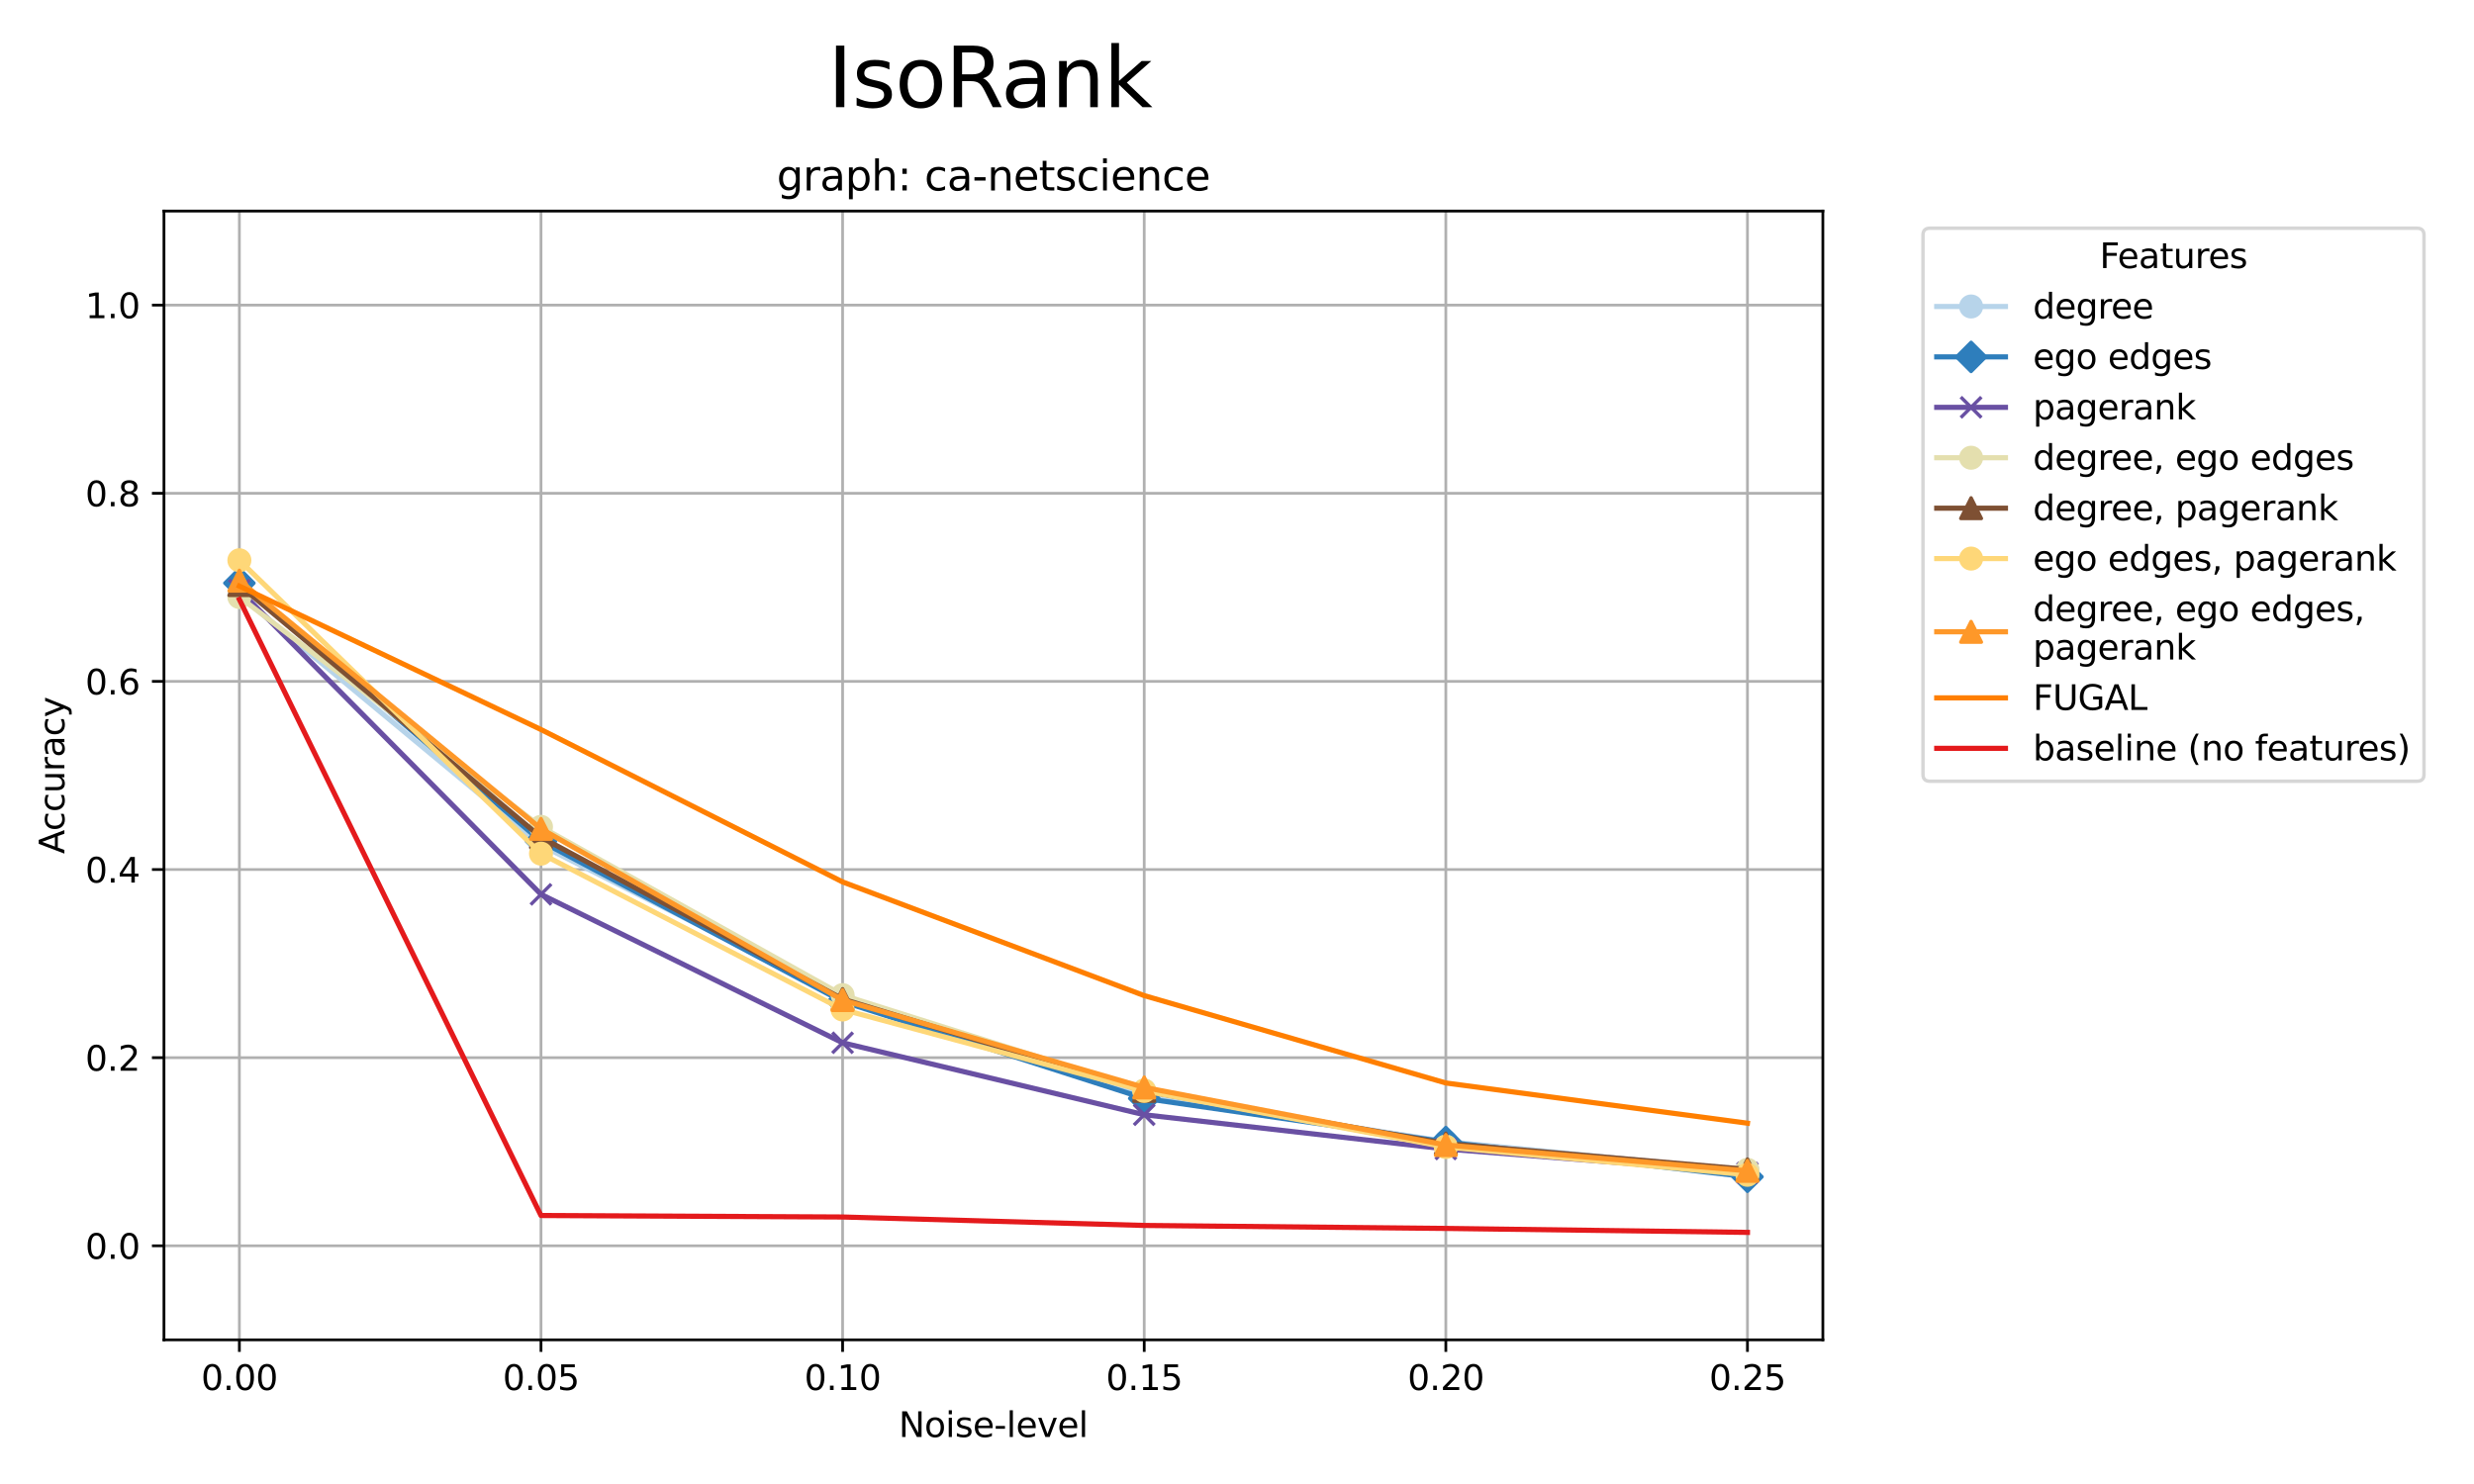 <?xml version="1.0" encoding="utf-8" standalone="no"?>
<!DOCTYPE svg PUBLIC "-//W3C//DTD SVG 1.1//EN"
  "http://www.w3.org/Graphics/SVG/1.1/DTD/svg11.dtd">
<svg xmlns:xlink="http://www.w3.org/1999/xlink" width="720pt" height="432pt" viewBox="0 0 720 432" xmlns="http://www.w3.org/2000/svg" version="1.1">
 <defs>
  <style type="text/css">*{stroke-linejoin: round; stroke-linecap: butt}</style>
 </defs>
 <g id="figure_1">
  <g id="patch_1">
   <path d="M 0 432 
L 720 432 
L 720 0 
L 0 0 
z
" style="fill: #ffffff"/>
  </g>
  <g id="axes_1">
   <g id="patch_2">
    <path d="M 47.72 390.04 
L 530.5 390.04 
L 530.5 61.44 
L 47.72 61.44 
z
" style="fill: #ffffff"/>
   </g>
   <g id="matplotlib.axis_1">
    <g id="xtick_1">
     <g id="line2d_1">
      <path d="M 69.665 390.04 
L 69.665 61.44 
" clip-path="url(#pd8a40d5000)" style="fill: none; stroke: #b0b0b0; stroke-width: 0.8; stroke-linecap: square"/>
     </g>
     <g id="line2d_2">
      <defs>
       <path id="m4fffaaac52" d="M 0 0 
L 0 3.5 
" style="stroke: #000000; stroke-width: 0.8"/>
      </defs>
      <g>
       <use xlink:href="#m4fffaaac52" x="69.665" y="390.04" style="stroke: #000000; stroke-width: 0.8"/>
      </g>
     </g>
     <g id="text_1">
      <!-- 0.00 -->
      <g transform="translate(58.532 404.638) scale(0.1 -0.1)">
       <defs>
        <path id="DejaVuSans-30" d="M 2034 4250 
Q 1547 4250 1301 3770 
Q 1056 3291 1056 2328 
Q 1056 1369 1301 889 
Q 1547 409 2034 409 
Q 2525 409 2770 889 
Q 3016 1369 3016 2328 
Q 3016 3291 2770 3770 
Q 2525 4250 2034 4250 
z
M 2034 4750 
Q 2819 4750 3233 4129 
Q 3647 3509 3647 2328 
Q 3647 1150 3233 529 
Q 2819 -91 2034 -91 
Q 1250 -91 836 529 
Q 422 1150 422 2328 
Q 422 3509 836 4129 
Q 1250 4750 2034 4750 
z
" transform="scale(0.016)"/>
        <path id="DejaVuSans-2e" d="M 684 794 
L 1344 794 
L 1344 0 
L 684 0 
L 684 794 
z
" transform="scale(0.016)"/>
       </defs>
       <use xlink:href="#DejaVuSans-30"/>
       <use xlink:href="#DejaVuSans-2e" transform="translate(63.623 0)"/>
       <use xlink:href="#DejaVuSans-30" transform="translate(95.41 0)"/>
       <use xlink:href="#DejaVuSans-30" transform="translate(159.033 0)"/>
      </g>
     </g>
    </g>
    <g id="xtick_2">
     <g id="line2d_3">
      <path d="M 157.443 390.04 
L 157.443 61.44 
" clip-path="url(#pd8a40d5000)" style="fill: none; stroke: #b0b0b0; stroke-width: 0.8; stroke-linecap: square"/>
     </g>
     <g id="line2d_4">
      <g>
       <use xlink:href="#m4fffaaac52" x="157.443" y="390.04" style="stroke: #000000; stroke-width: 0.8"/>
      </g>
     </g>
     <g id="text_2">
      <!-- 0.05 -->
      <g transform="translate(146.31 404.638) scale(0.1 -0.1)">
       <defs>
        <path id="DejaVuSans-35" d="M 691 4666 
L 3169 4666 
L 3169 4134 
L 1269 4134 
L 1269 2991 
Q 1406 3038 1543 3061 
Q 1681 3084 1819 3084 
Q 2600 3084 3056 2656 
Q 3513 2228 3513 1497 
Q 3513 744 3044 326 
Q 2575 -91 1722 -91 
Q 1428 -91 1123 -41 
Q 819 9 494 109 
L 494 744 
Q 775 591 1075 516 
Q 1375 441 1709 441 
Q 2250 441 2565 725 
Q 2881 1009 2881 1497 
Q 2881 1984 2565 2268 
Q 2250 2553 1709 2553 
Q 1456 2553 1204 2497 
Q 953 2441 691 2322 
L 691 4666 
z
" transform="scale(0.016)"/>
       </defs>
       <use xlink:href="#DejaVuSans-30"/>
       <use xlink:href="#DejaVuSans-2e" transform="translate(63.623 0)"/>
       <use xlink:href="#DejaVuSans-30" transform="translate(95.41 0)"/>
       <use xlink:href="#DejaVuSans-35" transform="translate(159.033 0)"/>
      </g>
     </g>
    </g>
    <g id="xtick_3">
     <g id="line2d_5">
      <path d="M 245.221 390.04 
L 245.221 61.44 
" clip-path="url(#pd8a40d5000)" style="fill: none; stroke: #b0b0b0; stroke-width: 0.8; stroke-linecap: square"/>
     </g>
     <g id="line2d_6">
      <g>
       <use xlink:href="#m4fffaaac52" x="245.221" y="390.04" style="stroke: #000000; stroke-width: 0.8"/>
      </g>
     </g>
     <g id="text_3">
      <!-- 0.10 -->
      <g transform="translate(234.088 404.638) scale(0.1 -0.1)">
       <defs>
        <path id="DejaVuSans-31" d="M 794 531 
L 1825 531 
L 1825 4091 
L 703 3866 
L 703 4441 
L 1819 4666 
L 2450 4666 
L 2450 531 
L 3481 531 
L 3481 0 
L 794 0 
L 794 531 
z
" transform="scale(0.016)"/>
       </defs>
       <use xlink:href="#DejaVuSans-30"/>
       <use xlink:href="#DejaVuSans-2e" transform="translate(63.623 0)"/>
       <use xlink:href="#DejaVuSans-31" transform="translate(95.41 0)"/>
       <use xlink:href="#DejaVuSans-30" transform="translate(159.033 0)"/>
      </g>
     </g>
    </g>
    <g id="xtick_4">
     <g id="line2d_7">
      <path d="M 332.999 390.04 
L 332.999 61.44 
" clip-path="url(#pd8a40d5000)" style="fill: none; stroke: #b0b0b0; stroke-width: 0.8; stroke-linecap: square"/>
     </g>
     <g id="line2d_8">
      <g>
       <use xlink:href="#m4fffaaac52" x="332.999" y="390.04" style="stroke: #000000; stroke-width: 0.8"/>
      </g>
     </g>
     <g id="text_4">
      <!-- 0.15 -->
      <g transform="translate(321.866 404.638) scale(0.1 -0.1)">
       <use xlink:href="#DejaVuSans-30"/>
       <use xlink:href="#DejaVuSans-2e" transform="translate(63.623 0)"/>
       <use xlink:href="#DejaVuSans-31" transform="translate(95.41 0)"/>
       <use xlink:href="#DejaVuSans-35" transform="translate(159.033 0)"/>
      </g>
     </g>
    </g>
    <g id="xtick_5">
     <g id="line2d_9">
      <path d="M 420.777 390.04 
L 420.777 61.44 
" clip-path="url(#pd8a40d5000)" style="fill: none; stroke: #b0b0b0; stroke-width: 0.8; stroke-linecap: square"/>
     </g>
     <g id="line2d_10">
      <g>
       <use xlink:href="#m4fffaaac52" x="420.777" y="390.04" style="stroke: #000000; stroke-width: 0.8"/>
      </g>
     </g>
     <g id="text_5">
      <!-- 0.20 -->
      <g transform="translate(409.644 404.638) scale(0.1 -0.1)">
       <defs>
        <path id="DejaVuSans-32" d="M 1228 531 
L 3431 531 
L 3431 0 
L 469 0 
L 469 531 
Q 828 903 1448 1529 
Q 2069 2156 2228 2338 
Q 2531 2678 2651 2914 
Q 2772 3150 2772 3378 
Q 2772 3750 2511 3984 
Q 2250 4219 1831 4219 
Q 1534 4219 1204 4116 
Q 875 4013 500 3803 
L 500 4441 
Q 881 4594 1212 4672 
Q 1544 4750 1819 4750 
Q 2544 4750 2975 4387 
Q 3406 4025 3406 3419 
Q 3406 3131 3298 2873 
Q 3191 2616 2906 2266 
Q 2828 2175 2409 1742 
Q 1991 1309 1228 531 
z
" transform="scale(0.016)"/>
       </defs>
       <use xlink:href="#DejaVuSans-30"/>
       <use xlink:href="#DejaVuSans-2e" transform="translate(63.623 0)"/>
       <use xlink:href="#DejaVuSans-32" transform="translate(95.41 0)"/>
       <use xlink:href="#DejaVuSans-30" transform="translate(159.033 0)"/>
      </g>
     </g>
    </g>
    <g id="xtick_6">
     <g id="line2d_11">
      <path d="M 508.555 390.04 
L 508.555 61.44 
" clip-path="url(#pd8a40d5000)" style="fill: none; stroke: #b0b0b0; stroke-width: 0.8; stroke-linecap: square"/>
     </g>
     <g id="line2d_12">
      <g>
       <use xlink:href="#m4fffaaac52" x="508.555" y="390.04" style="stroke: #000000; stroke-width: 0.8"/>
      </g>
     </g>
     <g id="text_6">
      <!-- 0.25 -->
      <g transform="translate(497.423 404.638) scale(0.1 -0.1)">
       <use xlink:href="#DejaVuSans-30"/>
       <use xlink:href="#DejaVuSans-2e" transform="translate(63.623 0)"/>
       <use xlink:href="#DejaVuSans-32" transform="translate(95.41 0)"/>
       <use xlink:href="#DejaVuSans-35" transform="translate(159.033 0)"/>
      </g>
     </g>
    </g>
    <g id="text_7">
     <!-- Noise-level -->
     <g transform="translate(261.545 418.317) scale(0.1 -0.1)">
      <defs>
       <path id="DejaVuSans-4e" d="M 628 4666 
L 1478 4666 
L 3547 763 
L 3547 4666 
L 4159 4666 
L 4159 0 
L 3309 0 
L 1241 3903 
L 1241 0 
L 628 0 
L 628 4666 
z
" transform="scale(0.016)"/>
       <path id="DejaVuSans-6f" d="M 1959 3097 
Q 1497 3097 1228 2736 
Q 959 2375 959 1747 
Q 959 1119 1226 758 
Q 1494 397 1959 397 
Q 2419 397 2687 759 
Q 2956 1122 2956 1747 
Q 2956 2369 2687 2733 
Q 2419 3097 1959 3097 
z
M 1959 3584 
Q 2709 3584 3137 3096 
Q 3566 2609 3566 1747 
Q 3566 888 3137 398 
Q 2709 -91 1959 -91 
Q 1206 -91 779 398 
Q 353 888 353 1747 
Q 353 2609 779 3096 
Q 1206 3584 1959 3584 
z
" transform="scale(0.016)"/>
       <path id="DejaVuSans-69" d="M 603 3500 
L 1178 3500 
L 1178 0 
L 603 0 
L 603 3500 
z
M 603 4863 
L 1178 4863 
L 1178 4134 
L 603 4134 
L 603 4863 
z
" transform="scale(0.016)"/>
       <path id="DejaVuSans-73" d="M 2834 3397 
L 2834 2853 
Q 2591 2978 2328 3040 
Q 2066 3103 1784 3103 
Q 1356 3103 1142 2972 
Q 928 2841 928 2578 
Q 928 2378 1081 2264 
Q 1234 2150 1697 2047 
L 1894 2003 
Q 2506 1872 2764 1633 
Q 3022 1394 3022 966 
Q 3022 478 2636 193 
Q 2250 -91 1575 -91 
Q 1294 -91 989 -36 
Q 684 19 347 128 
L 347 722 
Q 666 556 975 473 
Q 1284 391 1588 391 
Q 1994 391 2212 530 
Q 2431 669 2431 922 
Q 2431 1156 2273 1281 
Q 2116 1406 1581 1522 
L 1381 1569 
Q 847 1681 609 1914 
Q 372 2147 372 2553 
Q 372 3047 722 3315 
Q 1072 3584 1716 3584 
Q 2034 3584 2315 3537 
Q 2597 3491 2834 3397 
z
" transform="scale(0.016)"/>
       <path id="DejaVuSans-65" d="M 3597 1894 
L 3597 1613 
L 953 1613 
Q 991 1019 1311 708 
Q 1631 397 2203 397 
Q 2534 397 2845 478 
Q 3156 559 3463 722 
L 3463 178 
Q 3153 47 2828 -22 
Q 2503 -91 2169 -91 
Q 1331 -91 842 396 
Q 353 884 353 1716 
Q 353 2575 817 3079 
Q 1281 3584 2069 3584 
Q 2775 3584 3186 3129 
Q 3597 2675 3597 1894 
z
M 3022 2063 
Q 3016 2534 2758 2815 
Q 2500 3097 2075 3097 
Q 1594 3097 1305 2825 
Q 1016 2553 972 2059 
L 3022 2063 
z
" transform="scale(0.016)"/>
       <path id="DejaVuSans-2d" d="M 313 2009 
L 1997 2009 
L 1997 1497 
L 313 1497 
L 313 2009 
z
" transform="scale(0.016)"/>
       <path id="DejaVuSans-6c" d="M 603 4863 
L 1178 4863 
L 1178 0 
L 603 0 
L 603 4863 
z
" transform="scale(0.016)"/>
       <path id="DejaVuSans-76" d="M 191 3500 
L 800 3500 
L 1894 563 
L 2988 3500 
L 3597 3500 
L 2284 0 
L 1503 0 
L 191 3500 
z
" transform="scale(0.016)"/>
      </defs>
      <use xlink:href="#DejaVuSans-4e"/>
      <use xlink:href="#DejaVuSans-6f" transform="translate(74.805 0)"/>
      <use xlink:href="#DejaVuSans-69" transform="translate(135.986 0)"/>
      <use xlink:href="#DejaVuSans-73" transform="translate(163.77 0)"/>
      <use xlink:href="#DejaVuSans-65" transform="translate(215.869 0)"/>
      <use xlink:href="#DejaVuSans-2d" transform="translate(277.393 0)"/>
      <use xlink:href="#DejaVuSans-6c" transform="translate(313.477 0)"/>
      <use xlink:href="#DejaVuSans-65" transform="translate(341.26 0)"/>
      <use xlink:href="#DejaVuSans-76" transform="translate(402.783 0)"/>
      <use xlink:href="#DejaVuSans-65" transform="translate(461.963 0)"/>
      <use xlink:href="#DejaVuSans-6c" transform="translate(523.486 0)"/>
     </g>
    </g>
   </g>
   <g id="matplotlib.axis_2">
    <g id="ytick_1">
     <g id="line2d_13">
      <path d="M 47.72 362.657 
L 530.5 362.657 
" clip-path="url(#pd8a40d5000)" style="fill: none; stroke: #b0b0b0; stroke-width: 0.8; stroke-linecap: square"/>
     </g>
     <g id="line2d_14">
      <defs>
       <path id="mecd9ca1c8f" d="M 0 0 
L -3.5 0 
" style="stroke: #000000; stroke-width: 0.8"/>
      </defs>
      <g>
       <use xlink:href="#mecd9ca1c8f" x="47.72" y="362.657" style="stroke: #000000; stroke-width: 0.8"/>
      </g>
     </g>
     <g id="text_8">
      <!-- 0.0 -->
      <g transform="translate(24.817 366.456) scale(0.1 -0.1)">
       <use xlink:href="#DejaVuSans-30"/>
       <use xlink:href="#DejaVuSans-2e" transform="translate(63.623 0)"/>
       <use xlink:href="#DejaVuSans-30" transform="translate(95.41 0)"/>
      </g>
     </g>
    </g>
    <g id="ytick_2">
     <g id="line2d_15">
      <path d="M 47.72 307.89 
L 530.5 307.89 
" clip-path="url(#pd8a40d5000)" style="fill: none; stroke: #b0b0b0; stroke-width: 0.8; stroke-linecap: square"/>
     </g>
     <g id="line2d_16">
      <g>
       <use xlink:href="#mecd9ca1c8f" x="47.72" y="307.89" style="stroke: #000000; stroke-width: 0.8"/>
      </g>
     </g>
     <g id="text_9">
      <!-- 0.2 -->
      <g transform="translate(24.817 311.689) scale(0.1 -0.1)">
       <use xlink:href="#DejaVuSans-30"/>
       <use xlink:href="#DejaVuSans-2e" transform="translate(63.623 0)"/>
       <use xlink:href="#DejaVuSans-32" transform="translate(95.41 0)"/>
      </g>
     </g>
    </g>
    <g id="ytick_3">
     <g id="line2d_17">
      <path d="M 47.72 253.123 
L 530.5 253.123 
" clip-path="url(#pd8a40d5000)" style="fill: none; stroke: #b0b0b0; stroke-width: 0.8; stroke-linecap: square"/>
     </g>
     <g id="line2d_18">
      <g>
       <use xlink:href="#mecd9ca1c8f" x="47.72" y="253.123" style="stroke: #000000; stroke-width: 0.8"/>
      </g>
     </g>
     <g id="text_10">
      <!-- 0.4 -->
      <g transform="translate(24.817 256.923) scale(0.1 -0.1)">
       <defs>
        <path id="DejaVuSans-34" d="M 2419 4116 
L 825 1625 
L 2419 1625 
L 2419 4116 
z
M 2253 4666 
L 3047 4666 
L 3047 1625 
L 3713 1625 
L 3713 1100 
L 3047 1100 
L 3047 0 
L 2419 0 
L 2419 1100 
L 313 1100 
L 313 1709 
L 2253 4666 
z
" transform="scale(0.016)"/>
       </defs>
       <use xlink:href="#DejaVuSans-30"/>
       <use xlink:href="#DejaVuSans-2e" transform="translate(63.623 0)"/>
       <use xlink:href="#DejaVuSans-34" transform="translate(95.41 0)"/>
      </g>
     </g>
    </g>
    <g id="ytick_4">
     <g id="line2d_19">
      <path d="M 47.72 198.357 
L 530.5 198.357 
" clip-path="url(#pd8a40d5000)" style="fill: none; stroke: #b0b0b0; stroke-width: 0.8; stroke-linecap: square"/>
     </g>
     <g id="line2d_20">
      <g>
       <use xlink:href="#mecd9ca1c8f" x="47.72" y="198.357" style="stroke: #000000; stroke-width: 0.8"/>
      </g>
     </g>
     <g id="text_11">
      <!-- 0.6 -->
      <g transform="translate(24.817 202.156) scale(0.1 -0.1)">
       <defs>
        <path id="DejaVuSans-36" d="M 2113 2584 
Q 1688 2584 1439 2293 
Q 1191 2003 1191 1497 
Q 1191 994 1439 701 
Q 1688 409 2113 409 
Q 2538 409 2786 701 
Q 3034 994 3034 1497 
Q 3034 2003 2786 2293 
Q 2538 2584 2113 2584 
z
M 3366 4563 
L 3366 3988 
Q 3128 4100 2886 4159 
Q 2644 4219 2406 4219 
Q 1781 4219 1451 3797 
Q 1122 3375 1075 2522 
Q 1259 2794 1537 2939 
Q 1816 3084 2150 3084 
Q 2853 3084 3261 2657 
Q 3669 2231 3669 1497 
Q 3669 778 3244 343 
Q 2819 -91 2113 -91 
Q 1303 -91 875 529 
Q 447 1150 447 2328 
Q 447 3434 972 4092 
Q 1497 4750 2381 4750 
Q 2619 4750 2861 4703 
Q 3103 4656 3366 4563 
z
" transform="scale(0.016)"/>
       </defs>
       <use xlink:href="#DejaVuSans-30"/>
       <use xlink:href="#DejaVuSans-2e" transform="translate(63.623 0)"/>
       <use xlink:href="#DejaVuSans-36" transform="translate(95.41 0)"/>
      </g>
     </g>
    </g>
    <g id="ytick_5">
     <g id="line2d_21">
      <path d="M 47.72 143.59 
L 530.5 143.59 
" clip-path="url(#pd8a40d5000)" style="fill: none; stroke: #b0b0b0; stroke-width: 0.8; stroke-linecap: square"/>
     </g>
     <g id="line2d_22">
      <g>
       <use xlink:href="#mecd9ca1c8f" x="47.72" y="143.59" style="stroke: #000000; stroke-width: 0.8"/>
      </g>
     </g>
     <g id="text_12">
      <!-- 0.8 -->
      <g transform="translate(24.817 147.389) scale(0.1 -0.1)">
       <defs>
        <path id="DejaVuSans-38" d="M 2034 2216 
Q 1584 2216 1326 1975 
Q 1069 1734 1069 1313 
Q 1069 891 1326 650 
Q 1584 409 2034 409 
Q 2484 409 2743 651 
Q 3003 894 3003 1313 
Q 3003 1734 2745 1975 
Q 2488 2216 2034 2216 
z
M 1403 2484 
Q 997 2584 770 2862 
Q 544 3141 544 3541 
Q 544 4100 942 4425 
Q 1341 4750 2034 4750 
Q 2731 4750 3128 4425 
Q 3525 4100 3525 3541 
Q 3525 3141 3298 2862 
Q 3072 2584 2669 2484 
Q 3125 2378 3379 2068 
Q 3634 1759 3634 1313 
Q 3634 634 3220 271 
Q 2806 -91 2034 -91 
Q 1263 -91 848 271 
Q 434 634 434 1313 
Q 434 1759 690 2068 
Q 947 2378 1403 2484 
z
M 1172 3481 
Q 1172 3119 1398 2916 
Q 1625 2713 2034 2713 
Q 2441 2713 2670 2916 
Q 2900 3119 2900 3481 
Q 2900 3844 2670 4047 
Q 2441 4250 2034 4250 
Q 1625 4250 1398 4047 
Q 1172 3844 1172 3481 
z
" transform="scale(0.016)"/>
       </defs>
       <use xlink:href="#DejaVuSans-30"/>
       <use xlink:href="#DejaVuSans-2e" transform="translate(63.623 0)"/>
       <use xlink:href="#DejaVuSans-38" transform="translate(95.41 0)"/>
      </g>
     </g>
    </g>
    <g id="ytick_6">
     <g id="line2d_23">
      <path d="M 47.72 88.823 
L 530.5 88.823 
" clip-path="url(#pd8a40d5000)" style="fill: none; stroke: #b0b0b0; stroke-width: 0.8; stroke-linecap: square"/>
     </g>
     <g id="line2d_24">
      <g>
       <use xlink:href="#mecd9ca1c8f" x="47.72" y="88.823" style="stroke: #000000; stroke-width: 0.8"/>
      </g>
     </g>
     <g id="text_13">
      <!-- 1.0 -->
      <g transform="translate(24.817 92.623) scale(0.1 -0.1)">
       <use xlink:href="#DejaVuSans-31"/>
       <use xlink:href="#DejaVuSans-2e" transform="translate(63.623 0)"/>
       <use xlink:href="#DejaVuSans-30" transform="translate(95.41 0)"/>
      </g>
     </g>
    </g>
    <g id="text_14">
     <!-- Accuracy -->
     <g transform="translate(18.737 248.568) rotate(-90) scale(0.1 -0.1)">
      <defs>
       <path id="DejaVuSans-41" d="M 2188 4044 
L 1331 1722 
L 3047 1722 
L 2188 4044 
z
M 1831 4666 
L 2547 4666 
L 4325 0 
L 3669 0 
L 3244 1197 
L 1141 1197 
L 716 0 
L 50 0 
L 1831 4666 
z
" transform="scale(0.016)"/>
       <path id="DejaVuSans-63" d="M 3122 3366 
L 3122 2828 
Q 2878 2963 2633 3030 
Q 2388 3097 2138 3097 
Q 1578 3097 1268 2742 
Q 959 2388 959 1747 
Q 959 1106 1268 751 
Q 1578 397 2138 397 
Q 2388 397 2633 464 
Q 2878 531 3122 666 
L 3122 134 
Q 2881 22 2623 -34 
Q 2366 -91 2075 -91 
Q 1284 -91 818 406 
Q 353 903 353 1747 
Q 353 2603 823 3093 
Q 1294 3584 2113 3584 
Q 2378 3584 2631 3529 
Q 2884 3475 3122 3366 
z
" transform="scale(0.016)"/>
       <path id="DejaVuSans-75" d="M 544 1381 
L 544 3500 
L 1119 3500 
L 1119 1403 
Q 1119 906 1312 657 
Q 1506 409 1894 409 
Q 2359 409 2629 706 
Q 2900 1003 2900 1516 
L 2900 3500 
L 3475 3500 
L 3475 0 
L 2900 0 
L 2900 538 
Q 2691 219 2414 64 
Q 2138 -91 1772 -91 
Q 1169 -91 856 284 
Q 544 659 544 1381 
z
M 1991 3584 
L 1991 3584 
z
" transform="scale(0.016)"/>
       <path id="DejaVuSans-72" d="M 2631 2963 
Q 2534 3019 2420 3045 
Q 2306 3072 2169 3072 
Q 1681 3072 1420 2755 
Q 1159 2438 1159 1844 
L 1159 0 
L 581 0 
L 581 3500 
L 1159 3500 
L 1159 2956 
Q 1341 3275 1631 3429 
Q 1922 3584 2338 3584 
Q 2397 3584 2469 3576 
Q 2541 3569 2628 3553 
L 2631 2963 
z
" transform="scale(0.016)"/>
       <path id="DejaVuSans-61" d="M 2194 1759 
Q 1497 1759 1228 1600 
Q 959 1441 959 1056 
Q 959 750 1161 570 
Q 1363 391 1709 391 
Q 2188 391 2477 730 
Q 2766 1069 2766 1631 
L 2766 1759 
L 2194 1759 
z
M 3341 1997 
L 3341 0 
L 2766 0 
L 2766 531 
Q 2569 213 2275 61 
Q 1981 -91 1556 -91 
Q 1019 -91 701 211 
Q 384 513 384 1019 
Q 384 1609 779 1909 
Q 1175 2209 1959 2209 
L 2766 2209 
L 2766 2266 
Q 2766 2663 2505 2880 
Q 2244 3097 1772 3097 
Q 1472 3097 1187 3025 
Q 903 2953 641 2809 
L 641 3341 
Q 956 3463 1253 3523 
Q 1550 3584 1831 3584 
Q 2591 3584 2966 3190 
Q 3341 2797 3341 1997 
z
" transform="scale(0.016)"/>
       <path id="DejaVuSans-79" d="M 2059 -325 
Q 1816 -950 1584 -1140 
Q 1353 -1331 966 -1331 
L 506 -1331 
L 506 -850 
L 844 -850 
Q 1081 -850 1212 -737 
Q 1344 -625 1503 -206 
L 1606 56 
L 191 3500 
L 800 3500 
L 1894 763 
L 2988 3500 
L 3597 3500 
L 2059 -325 
z
" transform="scale(0.016)"/>
      </defs>
      <use xlink:href="#DejaVuSans-41"/>
      <use xlink:href="#DejaVuSans-63" transform="translate(66.658 0)"/>
      <use xlink:href="#DejaVuSans-63" transform="translate(121.639 0)"/>
      <use xlink:href="#DejaVuSans-75" transform="translate(176.619 0)"/>
      <use xlink:href="#DejaVuSans-72" transform="translate(239.998 0)"/>
      <use xlink:href="#DejaVuSans-61" transform="translate(281.111 0)"/>
      <use xlink:href="#DejaVuSans-63" transform="translate(342.391 0)"/>
      <use xlink:href="#DejaVuSans-79" transform="translate(397.371 0)"/>
     </g>
    </g>
   </g>
   <g id="line2d_25">
    <path d="M 69.665 173.213 
L 157.443 246.043 
L 245.221 290.55 
L 332.999 318.728 
L 420.777 332.311 
L 508.555 340.837 
" clip-path="url(#pd8a40d5000)" style="fill: none; stroke: #b7d4ea; stroke-width: 1.5; stroke-linecap: square"/>
    <defs>
     <path id="mf1cee09a44" d="M 0 3 
C 0.796 3 1.559 2.684 2.121 2.121 
C 2.684 1.559 3 0.796 3 0 
C 3 -0.796 2.684 -1.559 2.121 -2.121 
C 1.559 -2.684 0.796 -3 0 -3 
C -0.796 -3 -1.559 -2.684 -2.121 -2.121 
C -2.684 -1.559 -3 -0.796 -3 0 
C -3 0.796 -2.684 1.559 -2.121 2.121 
C -1.559 2.684 -0.796 3 0 3 
z
" style="stroke: #b7d4ea"/>
    </defs>
    <g clip-path="url(#pd8a40d5000)">
     <use xlink:href="#mf1cee09a44" x="69.665" y="173.213" style="fill: #b7d4ea; stroke: #b7d4ea"/>
     <use xlink:href="#mf1cee09a44" x="157.443" y="246.043" style="fill: #b7d4ea; stroke: #b7d4ea"/>
     <use xlink:href="#mf1cee09a44" x="245.221" y="290.55" style="fill: #b7d4ea; stroke: #b7d4ea"/>
     <use xlink:href="#mf1cee09a44" x="332.999" y="318.728" style="fill: #b7d4ea; stroke: #b7d4ea"/>
     <use xlink:href="#mf1cee09a44" x="420.777" y="332.311" style="fill: #b7d4ea; stroke: #b7d4ea"/>
     <use xlink:href="#mf1cee09a44" x="508.555" y="340.837" style="fill: #b7d4ea; stroke: #b7d4ea"/>
    </g>
   </g>
   <g id="line2d_26">
    <path d="M 69.665 169.745 
L 157.443 244.887 
L 245.221 291.561 
L 332.999 319.739 
L 420.777 332.456 
L 508.555 342.571 
" clip-path="url(#pd8a40d5000)" style="fill: none; stroke: #2e7ebc; stroke-width: 1.5; stroke-linecap: square"/>
    <defs>
     <path id="m61de06cd13" d="M 0 4.243 
L 4.243 0 
L 0 -4.243 
L -4.243 0 
z
" style="stroke: #2e7ebc; stroke-linejoin: miter"/>
    </defs>
    <g clip-path="url(#pd8a40d5000)">
     <use xlink:href="#m61de06cd13" x="69.665" y="169.745" style="fill: #2e7ebc; stroke: #2e7ebc; stroke-linejoin: miter"/>
     <use xlink:href="#m61de06cd13" x="157.443" y="244.887" style="fill: #2e7ebc; stroke: #2e7ebc; stroke-linejoin: miter"/>
     <use xlink:href="#m61de06cd13" x="245.221" y="291.561" style="fill: #2e7ebc; stroke: #2e7ebc; stroke-linejoin: miter"/>
     <use xlink:href="#m61de06cd13" x="332.999" y="319.739" style="fill: #2e7ebc; stroke: #2e7ebc; stroke-linejoin: miter"/>
     <use xlink:href="#m61de06cd13" x="420.777" y="332.456" style="fill: #2e7ebc; stroke: #2e7ebc; stroke-linejoin: miter"/>
     <use xlink:href="#m61de06cd13" x="508.555" y="342.571" style="fill: #2e7ebc; stroke: #2e7ebc; stroke-linejoin: miter"/>
    </g>
   </g>
   <g id="line2d_27">
    <path d="M 69.665 171.768 
L 157.443 260.348 
L 245.221 303.555 
L 332.999 324.508 
L 420.777 334.479 
L 508.555 341.415 
" clip-path="url(#pd8a40d5000)" style="fill: none; stroke: #6950a3; stroke-width: 1.5; stroke-linecap: square"/>
    <defs>
     <path id="m748aa387a8" d="M -3 3 
L 3 -3 
M -3 -3 
L 3 3 
" style="stroke: #6950a3"/>
    </defs>
    <g clip-path="url(#pd8a40d5000)">
     <use xlink:href="#m748aa387a8" x="69.665" y="171.768" style="fill: #6950a3; stroke: #6950a3"/>
     <use xlink:href="#m748aa387a8" x="157.443" y="260.348" style="fill: #6950a3; stroke: #6950a3"/>
     <use xlink:href="#m748aa387a8" x="245.221" y="303.555" style="fill: #6950a3; stroke: #6950a3"/>
     <use xlink:href="#m748aa387a8" x="332.999" y="324.508" style="fill: #6950a3; stroke: #6950a3"/>
     <use xlink:href="#m748aa387a8" x="420.777" y="334.479" style="fill: #6950a3; stroke: #6950a3"/>
     <use xlink:href="#m748aa387a8" x="508.555" y="341.415" style="fill: #6950a3; stroke: #6950a3"/>
    </g>
   </g>
   <g id="line2d_28">
    <path d="M 69.665 173.791 
L 157.443 240.696 
L 245.221 289.683 
L 332.999 317.427 
L 420.777 333.756 
L 508.555 340.548 
" clip-path="url(#pd8a40d5000)" style="fill: none; stroke: #e4dfae; stroke-width: 1.5; stroke-linecap: square"/>
    <defs>
     <path id="m401477e618" d="M 0 3 
C 0.796 3 1.559 2.684 2.121 2.121 
C 2.684 1.559 3 0.796 3 0 
C 3 -0.796 2.684 -1.559 2.121 -2.121 
C 1.559 -2.684 0.796 -3 0 -3 
C -0.796 -3 -1.559 -2.684 -2.121 -2.121 
C -2.684 -1.559 -3 -0.796 -3 0 
C -3 0.796 -2.684 1.559 -2.121 2.121 
C -1.559 2.684 -0.796 3 0 3 
z
" style="stroke: #e4dfae"/>
    </defs>
    <g clip-path="url(#pd8a40d5000)">
     <use xlink:href="#m401477e618" x="69.665" y="173.791" style="fill: #e4dfae; stroke: #e4dfae"/>
     <use xlink:href="#m401477e618" x="157.443" y="240.696" style="fill: #e4dfae; stroke: #e4dfae"/>
     <use xlink:href="#m401477e618" x="245.221" y="289.683" style="fill: #e4dfae; stroke: #e4dfae"/>
     <use xlink:href="#m401477e618" x="332.999" y="317.427" style="fill: #e4dfae; stroke: #e4dfae"/>
     <use xlink:href="#m401477e618" x="420.777" y="333.756" style="fill: #e4dfae; stroke: #e4dfae"/>
     <use xlink:href="#m401477e618" x="508.555" y="340.548" style="fill: #e4dfae; stroke: #e4dfae"/>
    </g>
   </g>
   <g id="line2d_29">
    <path d="M 69.665 170.323 
L 157.443 243.731 
L 245.221 290.839 
L 332.999 317.572 
L 420.777 332.889 
L 508.555 340.403 
" clip-path="url(#pd8a40d5000)" style="fill: none; stroke: #7e5033; stroke-width: 1.5; stroke-linecap: square"/>
    <defs>
     <path id="m21271ac15c" d="M 0 -3 
L -3 3 
L 3 3 
z
" style="stroke: #7e5033; stroke-linejoin: miter"/>
    </defs>
    <g clip-path="url(#pd8a40d5000)">
     <use xlink:href="#m21271ac15c" x="69.665" y="170.323" style="fill: #7e5033; stroke: #7e5033; stroke-linejoin: miter"/>
     <use xlink:href="#m21271ac15c" x="157.443" y="243.731" style="fill: #7e5033; stroke: #7e5033; stroke-linejoin: miter"/>
     <use xlink:href="#m21271ac15c" x="245.221" y="290.839" style="fill: #7e5033; stroke: #7e5033; stroke-linejoin: miter"/>
     <use xlink:href="#m21271ac15c" x="332.999" y="317.572" style="fill: #7e5033; stroke: #7e5033; stroke-linejoin: miter"/>
     <use xlink:href="#m21271ac15c" x="420.777" y="332.889" style="fill: #7e5033; stroke: #7e5033; stroke-linejoin: miter"/>
     <use xlink:href="#m21271ac15c" x="508.555" y="340.403" style="fill: #7e5033; stroke: #7e5033; stroke-linejoin: miter"/>
    </g>
   </g>
   <g id="line2d_30">
    <path d="M 69.665 163.098 
L 157.443 248.499 
L 245.221 293.873 
L 332.999 317.572 
L 420.777 333.901 
L 508.555 341.993 
" clip-path="url(#pd8a40d5000)" style="fill: none; stroke: #fed778; stroke-width: 1.5; stroke-linecap: square"/>
    <defs>
     <path id="m0735eef814" d="M 0 3 
C 0.796 3 1.559 2.684 2.121 2.121 
C 2.684 1.559 3 0.796 3 0 
C 3 -0.796 2.684 -1.559 2.121 -2.121 
C 1.559 -2.684 0.796 -3 0 -3 
C -0.796 -3 -1.559 -2.684 -2.121 -2.121 
C -2.684 -1.559 -3 -0.796 -3 0 
C -3 0.796 -2.684 1.559 -2.121 2.121 
C -1.559 2.684 -0.796 3 0 3 
z
" style="stroke: #fed778"/>
    </defs>
    <g clip-path="url(#pd8a40d5000)">
     <use xlink:href="#m0735eef814" x="69.665" y="163.098" style="fill: #fed778; stroke: #fed778"/>
     <use xlink:href="#m0735eef814" x="157.443" y="248.499" style="fill: #fed778; stroke: #fed778"/>
     <use xlink:href="#m0735eef814" x="245.221" y="293.873" style="fill: #fed778; stroke: #fed778"/>
     <use xlink:href="#m0735eef814" x="332.999" y="317.572" style="fill: #fed778; stroke: #fed778"/>
     <use xlink:href="#m0735eef814" x="420.777" y="333.901" style="fill: #fed778; stroke: #fed778"/>
     <use xlink:href="#m0735eef814" x="508.555" y="341.993" style="fill: #fed778; stroke: #fed778"/>
    </g>
   </g>
   <g id="line2d_31">
    <path d="M 69.665 169.023 
L 157.443 241.274 
L 245.221 291.128 
L 332.999 316.56 
L 420.777 333.323 
L 508.555 340.837 
" clip-path="url(#pd8a40d5000)" style="fill: none; stroke: #fe9829; stroke-width: 1.5; stroke-linecap: square"/>
    <defs>
     <path id="m4ce36caffc" d="M 0 -3 
L -3 3 
L 3 3 
z
" style="stroke: #fe9829; stroke-linejoin: miter"/>
    </defs>
    <g clip-path="url(#pd8a40d5000)">
     <use xlink:href="#m4ce36caffc" x="69.665" y="169.023" style="fill: #fe9829; stroke: #fe9829; stroke-linejoin: miter"/>
     <use xlink:href="#m4ce36caffc" x="157.443" y="241.274" style="fill: #fe9829; stroke: #fe9829; stroke-linejoin: miter"/>
     <use xlink:href="#m4ce36caffc" x="245.221" y="291.128" style="fill: #fe9829; stroke: #fe9829; stroke-linejoin: miter"/>
     <use xlink:href="#m4ce36caffc" x="332.999" y="316.56" style="fill: #fe9829; stroke: #fe9829; stroke-linejoin: miter"/>
     <use xlink:href="#m4ce36caffc" x="420.777" y="333.323" style="fill: #fe9829; stroke: #fe9829; stroke-linejoin: miter"/>
     <use xlink:href="#m4ce36caffc" x="508.555" y="340.837" style="fill: #fe9829; stroke: #fe9829; stroke-linejoin: miter"/>
    </g>
   </g>
   <g id="line2d_32">
    <path d="M 69.665 170.612 
L 157.443 212.373 
L 245.221 256.736 
L 332.999 289.827 
L 420.777 315.26 
L 508.555 326.964 
" clip-path="url(#pd8a40d5000)" style="fill: none; stroke: #ff7f00; stroke-width: 1.5; stroke-linecap: square"/>
   </g>
   <g id="line2d_33">
    <path d="M 69.665 174.514 
L 157.443 353.842 
L 245.221 354.275 
L 332.999 356.732 
L 420.777 357.599 
L 508.555 358.755 
" clip-path="url(#pd8a40d5000)" style="fill: none; stroke: #e41a1c; stroke-width: 1.5; stroke-linecap: square"/>
   </g>
   <g id="patch_3">
    <path d="M 47.72 390.04 
L 47.72 61.44 
" style="fill: none; stroke: #000000; stroke-width: 0.8; stroke-linejoin: miter; stroke-linecap: square"/>
   </g>
   <g id="patch_4">
    <path d="M 530.5 390.04 
L 530.5 61.44 
" style="fill: none; stroke: #000000; stroke-width: 0.8; stroke-linejoin: miter; stroke-linecap: square"/>
   </g>
   <g id="patch_5">
    <path d="M 47.72 390.04 
L 530.5 390.04 
" style="fill: none; stroke: #000000; stroke-width: 0.8; stroke-linejoin: miter; stroke-linecap: square"/>
   </g>
   <g id="patch_6">
    <path d="M 47.72 61.44 
L 530.5 61.44 
" style="fill: none; stroke: #000000; stroke-width: 0.8; stroke-linejoin: miter; stroke-linecap: square"/>
   </g>
   <g id="text_15">
    <!-- graph: ca-netscience -->
    <g transform="translate(226.054 55.44) scale(0.12 -0.12)">
     <defs>
      <path id="DejaVuSans-67" d="M 2906 1791 
Q 2906 2416 2648 2759 
Q 2391 3103 1925 3103 
Q 1463 3103 1205 2759 
Q 947 2416 947 1791 
Q 947 1169 1205 825 
Q 1463 481 1925 481 
Q 2391 481 2648 825 
Q 2906 1169 2906 1791 
z
M 3481 434 
Q 3481 -459 3084 -895 
Q 2688 -1331 1869 -1331 
Q 1566 -1331 1297 -1286 
Q 1028 -1241 775 -1147 
L 775 -588 
Q 1028 -725 1275 -790 
Q 1522 -856 1778 -856 
Q 2344 -856 2625 -561 
Q 2906 -266 2906 331 
L 2906 616 
Q 2728 306 2450 153 
Q 2172 0 1784 0 
Q 1141 0 747 490 
Q 353 981 353 1791 
Q 353 2603 747 3093 
Q 1141 3584 1784 3584 
Q 2172 3584 2450 3431 
Q 2728 3278 2906 2969 
L 2906 3500 
L 3481 3500 
L 3481 434 
z
" transform="scale(0.016)"/>
      <path id="DejaVuSans-70" d="M 1159 525 
L 1159 -1331 
L 581 -1331 
L 581 3500 
L 1159 3500 
L 1159 2969 
Q 1341 3281 1617 3432 
Q 1894 3584 2278 3584 
Q 2916 3584 3314 3078 
Q 3713 2572 3713 1747 
Q 3713 922 3314 415 
Q 2916 -91 2278 -91 
Q 1894 -91 1617 61 
Q 1341 213 1159 525 
z
M 3116 1747 
Q 3116 2381 2855 2742 
Q 2594 3103 2138 3103 
Q 1681 3103 1420 2742 
Q 1159 2381 1159 1747 
Q 1159 1113 1420 752 
Q 1681 391 2138 391 
Q 2594 391 2855 752 
Q 3116 1113 3116 1747 
z
" transform="scale(0.016)"/>
      <path id="DejaVuSans-68" d="M 3513 2113 
L 3513 0 
L 2938 0 
L 2938 2094 
Q 2938 2591 2744 2837 
Q 2550 3084 2163 3084 
Q 1697 3084 1428 2787 
Q 1159 2491 1159 1978 
L 1159 0 
L 581 0 
L 581 4863 
L 1159 4863 
L 1159 2956 
Q 1366 3272 1645 3428 
Q 1925 3584 2291 3584 
Q 2894 3584 3203 3211 
Q 3513 2838 3513 2113 
z
" transform="scale(0.016)"/>
      <path id="DejaVuSans-3a" d="M 750 794 
L 1409 794 
L 1409 0 
L 750 0 
L 750 794 
z
M 750 3309 
L 1409 3309 
L 1409 2516 
L 750 2516 
L 750 3309 
z
" transform="scale(0.016)"/>
      <path id="DejaVuSans-20" transform="scale(0.016)"/>
      <path id="DejaVuSans-6e" d="M 3513 2113 
L 3513 0 
L 2938 0 
L 2938 2094 
Q 2938 2591 2744 2837 
Q 2550 3084 2163 3084 
Q 1697 3084 1428 2787 
Q 1159 2491 1159 1978 
L 1159 0 
L 581 0 
L 581 3500 
L 1159 3500 
L 1159 2956 
Q 1366 3272 1645 3428 
Q 1925 3584 2291 3584 
Q 2894 3584 3203 3211 
Q 3513 2838 3513 2113 
z
" transform="scale(0.016)"/>
      <path id="DejaVuSans-74" d="M 1172 4494 
L 1172 3500 
L 2356 3500 
L 2356 3053 
L 1172 3053 
L 1172 1153 
Q 1172 725 1289 603 
Q 1406 481 1766 481 
L 2356 481 
L 2356 0 
L 1766 0 
Q 1100 0 847 248 
Q 594 497 594 1153 
L 594 3053 
L 172 3053 
L 172 3500 
L 594 3500 
L 594 4494 
L 1172 4494 
z
" transform="scale(0.016)"/>
     </defs>
     <use xlink:href="#DejaVuSans-67"/>
     <use xlink:href="#DejaVuSans-72" transform="translate(63.477 0)"/>
     <use xlink:href="#DejaVuSans-61" transform="translate(104.59 0)"/>
     <use xlink:href="#DejaVuSans-70" transform="translate(165.869 0)"/>
     <use xlink:href="#DejaVuSans-68" transform="translate(229.346 0)"/>
     <use xlink:href="#DejaVuSans-3a" transform="translate(292.725 0)"/>
     <use xlink:href="#DejaVuSans-20" transform="translate(326.416 0)"/>
     <use xlink:href="#DejaVuSans-63" transform="translate(358.203 0)"/>
     <use xlink:href="#DejaVuSans-61" transform="translate(413.184 0)"/>
     <use xlink:href="#DejaVuSans-2d" transform="translate(474.463 0)"/>
     <use xlink:href="#DejaVuSans-6e" transform="translate(510.547 0)"/>
     <use xlink:href="#DejaVuSans-65" transform="translate(573.926 0)"/>
     <use xlink:href="#DejaVuSans-74" transform="translate(635.449 0)"/>
     <use xlink:href="#DejaVuSans-73" transform="translate(674.658 0)"/>
     <use xlink:href="#DejaVuSans-63" transform="translate(726.758 0)"/>
     <use xlink:href="#DejaVuSans-69" transform="translate(781.738 0)"/>
     <use xlink:href="#DejaVuSans-65" transform="translate(809.521 0)"/>
     <use xlink:href="#DejaVuSans-6e" transform="translate(871.045 0)"/>
     <use xlink:href="#DejaVuSans-63" transform="translate(934.424 0)"/>
     <use xlink:href="#DejaVuSans-65" transform="translate(989.404 0)"/>
    </g>
   </g>
   <g id="legend_1">
    <g id="patch_7">
     <path d="M 561.639 227.419 
L 703.448 227.419 
Q 705.448 227.419 705.448 225.419 
L 705.448 68.44 
Q 705.448 66.44 703.448 66.44 
L 561.639 66.44 
Q 559.639 66.44 559.639 68.44 
L 559.639 225.419 
Q 559.639 227.419 561.639 227.419 
z
" style="fill: #ffffff; opacity: 0.8; stroke: #cccccc; stroke-linejoin: miter"/>
    </g>
    <g id="text_16">
     <!-- Features -->
     <g transform="translate(611.049 78.038) scale(0.1 -0.1)">
      <defs>
       <path id="DejaVuSans-46" d="M 628 4666 
L 3309 4666 
L 3309 4134 
L 1259 4134 
L 1259 2759 
L 3109 2759 
L 3109 2228 
L 1259 2228 
L 1259 0 
L 628 0 
L 628 4666 
z
" transform="scale(0.016)"/>
      </defs>
      <use xlink:href="#DejaVuSans-46"/>
      <use xlink:href="#DejaVuSans-65" transform="translate(52.02 0)"/>
      <use xlink:href="#DejaVuSans-61" transform="translate(113.543 0)"/>
      <use xlink:href="#DejaVuSans-74" transform="translate(174.822 0)"/>
      <use xlink:href="#DejaVuSans-75" transform="translate(214.031 0)"/>
      <use xlink:href="#DejaVuSans-72" transform="translate(277.41 0)"/>
      <use xlink:href="#DejaVuSans-65" transform="translate(316.273 0)"/>
      <use xlink:href="#DejaVuSans-73" transform="translate(377.797 0)"/>
     </g>
    </g>
    <g id="line2d_34">
     <path d="M 563.639 89.217 
L 573.639 89.217 
L 583.639 89.217 
" style="fill: none; stroke: #b7d4ea; stroke-width: 1.5; stroke-linecap: square"/>
     <g>
      <use xlink:href="#mf1cee09a44" x="573.639" y="89.217" style="fill: #b7d4ea; stroke: #b7d4ea"/>
     </g>
    </g>
    <g id="text_17">
     <!-- degree -->
     <g transform="translate(591.639 92.717) scale(0.1 -0.1)">
      <defs>
       <path id="DejaVuSans-64" d="M 2906 2969 
L 2906 4863 
L 3481 4863 
L 3481 0 
L 2906 0 
L 2906 525 
Q 2725 213 2448 61 
Q 2172 -91 1784 -91 
Q 1150 -91 751 415 
Q 353 922 353 1747 
Q 353 2572 751 3078 
Q 1150 3584 1784 3584 
Q 2172 3584 2448 3432 
Q 2725 3281 2906 2969 
z
M 947 1747 
Q 947 1113 1208 752 
Q 1469 391 1925 391 
Q 2381 391 2643 752 
Q 2906 1113 2906 1747 
Q 2906 2381 2643 2742 
Q 2381 3103 1925 3103 
Q 1469 3103 1208 2742 
Q 947 2381 947 1747 
z
" transform="scale(0.016)"/>
      </defs>
      <use xlink:href="#DejaVuSans-64"/>
      <use xlink:href="#DejaVuSans-65" transform="translate(63.477 0)"/>
      <use xlink:href="#DejaVuSans-67" transform="translate(125 0)"/>
      <use xlink:href="#DejaVuSans-72" transform="translate(188.477 0)"/>
      <use xlink:href="#DejaVuSans-65" transform="translate(227.34 0)"/>
      <use xlink:href="#DejaVuSans-65" transform="translate(288.863 0)"/>
     </g>
    </g>
    <g id="line2d_35">
     <path d="M 563.639 103.895 
L 573.639 103.895 
L 583.639 103.895 
" style="fill: none; stroke: #2e7ebc; stroke-width: 1.5; stroke-linecap: square"/>
     <g>
      <use xlink:href="#m61de06cd13" x="573.639" y="103.895" style="fill: #2e7ebc; stroke: #2e7ebc; stroke-linejoin: miter"/>
     </g>
    </g>
    <g id="text_18">
     <!-- ego edges -->
     <g transform="translate(591.639 107.395) scale(0.1 -0.1)">
      <use xlink:href="#DejaVuSans-65"/>
      <use xlink:href="#DejaVuSans-67" transform="translate(61.523 0)"/>
      <use xlink:href="#DejaVuSans-6f" transform="translate(125 0)"/>
      <use xlink:href="#DejaVuSans-20" transform="translate(186.182 0)"/>
      <use xlink:href="#DejaVuSans-65" transform="translate(217.969 0)"/>
      <use xlink:href="#DejaVuSans-64" transform="translate(279.492 0)"/>
      <use xlink:href="#DejaVuSans-67" transform="translate(342.969 0)"/>
      <use xlink:href="#DejaVuSans-65" transform="translate(406.445 0)"/>
      <use xlink:href="#DejaVuSans-73" transform="translate(467.969 0)"/>
     </g>
    </g>
    <g id="line2d_36">
     <path d="M 563.639 118.573 
L 573.639 118.573 
L 583.639 118.573 
" style="fill: none; stroke: #6950a3; stroke-width: 1.5; stroke-linecap: square"/>
     <g>
      <use xlink:href="#m748aa387a8" x="573.639" y="118.573" style="fill: #6950a3; stroke: #6950a3"/>
     </g>
    </g>
    <g id="text_19">
     <!-- pagerank -->
     <g transform="translate(591.639 122.073) scale(0.1 -0.1)">
      <defs>
       <path id="DejaVuSans-6b" d="M 581 4863 
L 1159 4863 
L 1159 1991 
L 2875 3500 
L 3609 3500 
L 1753 1863 
L 3688 0 
L 2938 0 
L 1159 1709 
L 1159 0 
L 581 0 
L 581 4863 
z
" transform="scale(0.016)"/>
      </defs>
      <use xlink:href="#DejaVuSans-70"/>
      <use xlink:href="#DejaVuSans-61" transform="translate(63.477 0)"/>
      <use xlink:href="#DejaVuSans-67" transform="translate(124.756 0)"/>
      <use xlink:href="#DejaVuSans-65" transform="translate(188.232 0)"/>
      <use xlink:href="#DejaVuSans-72" transform="translate(249.756 0)"/>
      <use xlink:href="#DejaVuSans-61" transform="translate(290.869 0)"/>
      <use xlink:href="#DejaVuSans-6e" transform="translate(352.148 0)"/>
      <use xlink:href="#DejaVuSans-6b" transform="translate(415.527 0)"/>
     </g>
    </g>
    <g id="line2d_37">
     <path d="M 563.639 133.251 
L 573.639 133.251 
L 583.639 133.251 
" style="fill: none; stroke: #e4dfae; stroke-width: 1.5; stroke-linecap: square"/>
     <g>
      <use xlink:href="#m401477e618" x="573.639" y="133.251" style="fill: #e4dfae; stroke: #e4dfae"/>
     </g>
    </g>
    <g id="text_20">
     <!-- degree, ego edges -->
     <g transform="translate(591.639 136.751) scale(0.1 -0.1)">
      <defs>
       <path id="DejaVuSans-2c" d="M 750 794 
L 1409 794 
L 1409 256 
L 897 -744 
L 494 -744 
L 750 256 
L 750 794 
z
" transform="scale(0.016)"/>
      </defs>
      <use xlink:href="#DejaVuSans-64"/>
      <use xlink:href="#DejaVuSans-65" transform="translate(63.477 0)"/>
      <use xlink:href="#DejaVuSans-67" transform="translate(125 0)"/>
      <use xlink:href="#DejaVuSans-72" transform="translate(188.477 0)"/>
      <use xlink:href="#DejaVuSans-65" transform="translate(227.34 0)"/>
      <use xlink:href="#DejaVuSans-65" transform="translate(288.863 0)"/>
      <use xlink:href="#DejaVuSans-2c" transform="translate(350.387 0)"/>
      <use xlink:href="#DejaVuSans-20" transform="translate(382.174 0)"/>
      <use xlink:href="#DejaVuSans-65" transform="translate(413.961 0)"/>
      <use xlink:href="#DejaVuSans-67" transform="translate(475.484 0)"/>
      <use xlink:href="#DejaVuSans-6f" transform="translate(538.961 0)"/>
      <use xlink:href="#DejaVuSans-20" transform="translate(600.143 0)"/>
      <use xlink:href="#DejaVuSans-65" transform="translate(631.93 0)"/>
      <use xlink:href="#DejaVuSans-64" transform="translate(693.453 0)"/>
      <use xlink:href="#DejaVuSans-67" transform="translate(756.93 0)"/>
      <use xlink:href="#DejaVuSans-65" transform="translate(820.406 0)"/>
      <use xlink:href="#DejaVuSans-73" transform="translate(881.93 0)"/>
     </g>
    </g>
    <g id="line2d_38">
     <path d="M 563.639 147.929 
L 573.639 147.929 
L 583.639 147.929 
" style="fill: none; stroke: #7e5033; stroke-width: 1.5; stroke-linecap: square"/>
     <g>
      <use xlink:href="#m21271ac15c" x="573.639" y="147.929" style="fill: #7e5033; stroke: #7e5033; stroke-linejoin: miter"/>
     </g>
    </g>
    <g id="text_21">
     <!-- degree, pagerank -->
     <g transform="translate(591.639 151.429) scale(0.1 -0.1)">
      <use xlink:href="#DejaVuSans-64"/>
      <use xlink:href="#DejaVuSans-65" transform="translate(63.477 0)"/>
      <use xlink:href="#DejaVuSans-67" transform="translate(125 0)"/>
      <use xlink:href="#DejaVuSans-72" transform="translate(188.477 0)"/>
      <use xlink:href="#DejaVuSans-65" transform="translate(227.34 0)"/>
      <use xlink:href="#DejaVuSans-65" transform="translate(288.863 0)"/>
      <use xlink:href="#DejaVuSans-2c" transform="translate(350.387 0)"/>
      <use xlink:href="#DejaVuSans-20" transform="translate(382.174 0)"/>
      <use xlink:href="#DejaVuSans-70" transform="translate(413.961 0)"/>
      <use xlink:href="#DejaVuSans-61" transform="translate(477.438 0)"/>
      <use xlink:href="#DejaVuSans-67" transform="translate(538.717 0)"/>
      <use xlink:href="#DejaVuSans-65" transform="translate(602.193 0)"/>
      <use xlink:href="#DejaVuSans-72" transform="translate(663.717 0)"/>
      <use xlink:href="#DejaVuSans-61" transform="translate(704.83 0)"/>
      <use xlink:href="#DejaVuSans-6e" transform="translate(766.109 0)"/>
      <use xlink:href="#DejaVuSans-6b" transform="translate(829.488 0)"/>
     </g>
    </g>
    <g id="line2d_39">
     <path d="M 563.639 162.607 
L 573.639 162.607 
L 583.639 162.607 
" style="fill: none; stroke: #fed778; stroke-width: 1.5; stroke-linecap: square"/>
     <g>
      <use xlink:href="#m0735eef814" x="573.639" y="162.607" style="fill: #fed778; stroke: #fed778"/>
     </g>
    </g>
    <g id="text_22">
     <!-- ego edges, pagerank -->
     <g transform="translate(591.639 166.107) scale(0.1 -0.1)">
      <use xlink:href="#DejaVuSans-65"/>
      <use xlink:href="#DejaVuSans-67" transform="translate(61.523 0)"/>
      <use xlink:href="#DejaVuSans-6f" transform="translate(125 0)"/>
      <use xlink:href="#DejaVuSans-20" transform="translate(186.182 0)"/>
      <use xlink:href="#DejaVuSans-65" transform="translate(217.969 0)"/>
      <use xlink:href="#DejaVuSans-64" transform="translate(279.492 0)"/>
      <use xlink:href="#DejaVuSans-67" transform="translate(342.969 0)"/>
      <use xlink:href="#DejaVuSans-65" transform="translate(406.445 0)"/>
      <use xlink:href="#DejaVuSans-73" transform="translate(467.969 0)"/>
      <use xlink:href="#DejaVuSans-2c" transform="translate(520.068 0)"/>
      <use xlink:href="#DejaVuSans-20" transform="translate(551.855 0)"/>
      <use xlink:href="#DejaVuSans-70" transform="translate(583.643 0)"/>
      <use xlink:href="#DejaVuSans-61" transform="translate(647.119 0)"/>
      <use xlink:href="#DejaVuSans-67" transform="translate(708.398 0)"/>
      <use xlink:href="#DejaVuSans-65" transform="translate(771.875 0)"/>
      <use xlink:href="#DejaVuSans-72" transform="translate(833.398 0)"/>
      <use xlink:href="#DejaVuSans-61" transform="translate(874.512 0)"/>
      <use xlink:href="#DejaVuSans-6e" transform="translate(935.791 0)"/>
      <use xlink:href="#DejaVuSans-6b" transform="translate(999.17 0)"/>
     </g>
    </g>
    <g id="line2d_40">
     <path d="M 563.639 183.924 
L 573.639 183.924 
L 583.639 183.924 
" style="fill: none; stroke: #fe9829; stroke-width: 1.5; stroke-linecap: square"/>
     <g>
      <use xlink:href="#m4ce36caffc" x="573.639" y="183.924" style="fill: #fe9829; stroke: #fe9829; stroke-linejoin: miter"/>
     </g>
    </g>
    <g id="text_23">
     <!-- degree, ego edges, -->
     <g transform="translate(591.639 180.785) scale(0.1 -0.1)">
      <use xlink:href="#DejaVuSans-64"/>
      <use xlink:href="#DejaVuSans-65" transform="translate(63.477 0)"/>
      <use xlink:href="#DejaVuSans-67" transform="translate(125 0)"/>
      <use xlink:href="#DejaVuSans-72" transform="translate(188.477 0)"/>
      <use xlink:href="#DejaVuSans-65" transform="translate(227.34 0)"/>
      <use xlink:href="#DejaVuSans-65" transform="translate(288.863 0)"/>
      <use xlink:href="#DejaVuSans-2c" transform="translate(350.387 0)"/>
      <use xlink:href="#DejaVuSans-20" transform="translate(382.174 0)"/>
      <use xlink:href="#DejaVuSans-65" transform="translate(413.961 0)"/>
      <use xlink:href="#DejaVuSans-67" transform="translate(475.484 0)"/>
      <use xlink:href="#DejaVuSans-6f" transform="translate(538.961 0)"/>
      <use xlink:href="#DejaVuSans-20" transform="translate(600.143 0)"/>
      <use xlink:href="#DejaVuSans-65" transform="translate(631.93 0)"/>
      <use xlink:href="#DejaVuSans-64" transform="translate(693.453 0)"/>
      <use xlink:href="#DejaVuSans-67" transform="translate(756.93 0)"/>
      <use xlink:href="#DejaVuSans-65" transform="translate(820.406 0)"/>
      <use xlink:href="#DejaVuSans-73" transform="translate(881.93 0)"/>
      <use xlink:href="#DejaVuSans-2c" transform="translate(934.029 0)"/>
     </g>
     <!-- pagerank -->
     <g transform="translate(591.639 191.983) scale(0.1 -0.1)">
      <use xlink:href="#DejaVuSans-70"/>
      <use xlink:href="#DejaVuSans-61" transform="translate(63.477 0)"/>
      <use xlink:href="#DejaVuSans-67" transform="translate(124.756 0)"/>
      <use xlink:href="#DejaVuSans-65" transform="translate(188.232 0)"/>
      <use xlink:href="#DejaVuSans-72" transform="translate(249.756 0)"/>
      <use xlink:href="#DejaVuSans-61" transform="translate(290.869 0)"/>
      <use xlink:href="#DejaVuSans-6e" transform="translate(352.148 0)"/>
      <use xlink:href="#DejaVuSans-6b" transform="translate(415.527 0)"/>
     </g>
    </g>
    <g id="line2d_41">
     <path d="M 563.639 203.161 
L 573.639 203.161 
L 583.639 203.161 
" style="fill: none; stroke: #ff7f00; stroke-width: 1.5; stroke-linecap: square"/>
    </g>
    <g id="text_24">
     <!-- FUGAL -->
     <g transform="translate(591.639 206.661) scale(0.1 -0.1)">
      <defs>
       <path id="DejaVuSans-55" d="M 556 4666 
L 1191 4666 
L 1191 1831 
Q 1191 1081 1462 751 
Q 1734 422 2344 422 
Q 2950 422 3222 751 
Q 3494 1081 3494 1831 
L 3494 4666 
L 4128 4666 
L 4128 1753 
Q 4128 841 3676 375 
Q 3225 -91 2344 -91 
Q 1459 -91 1007 375 
Q 556 841 556 1753 
L 556 4666 
z
" transform="scale(0.016)"/>
       <path id="DejaVuSans-47" d="M 3809 666 
L 3809 1919 
L 2778 1919 
L 2778 2438 
L 4434 2438 
L 4434 434 
Q 4069 175 3628 42 
Q 3188 -91 2688 -91 
Q 1594 -91 976 548 
Q 359 1188 359 2328 
Q 359 3472 976 4111 
Q 1594 4750 2688 4750 
Q 3144 4750 3555 4637 
Q 3966 4525 4313 4306 
L 4313 3634 
Q 3963 3931 3569 4081 
Q 3175 4231 2741 4231 
Q 1884 4231 1454 3753 
Q 1025 3275 1025 2328 
Q 1025 1384 1454 906 
Q 1884 428 2741 428 
Q 3075 428 3337 486 
Q 3600 544 3809 666 
z
" transform="scale(0.016)"/>
       <path id="DejaVuSans-4c" d="M 628 4666 
L 1259 4666 
L 1259 531 
L 3531 531 
L 3531 0 
L 628 0 
L 628 4666 
z
" transform="scale(0.016)"/>
      </defs>
      <use xlink:href="#DejaVuSans-46"/>
      <use xlink:href="#DejaVuSans-55" transform="translate(57.52 0)"/>
      <use xlink:href="#DejaVuSans-47" transform="translate(130.713 0)"/>
      <use xlink:href="#DejaVuSans-41" transform="translate(208.203 0)"/>
      <use xlink:href="#DejaVuSans-4c" transform="translate(276.611 0)"/>
     </g>
    </g>
    <g id="line2d_42">
     <path d="M 563.639 217.839 
L 573.639 217.839 
L 583.639 217.839 
" style="fill: none; stroke: #e41a1c; stroke-width: 1.5; stroke-linecap: square"/>
    </g>
    <g id="text_25">
     <!-- baseline (no features) -->
     <g transform="translate(591.639 221.339) scale(0.1 -0.1)">
      <defs>
       <path id="DejaVuSans-62" d="M 3116 1747 
Q 3116 2381 2855 2742 
Q 2594 3103 2138 3103 
Q 1681 3103 1420 2742 
Q 1159 2381 1159 1747 
Q 1159 1113 1420 752 
Q 1681 391 2138 391 
Q 2594 391 2855 752 
Q 3116 1113 3116 1747 
z
M 1159 2969 
Q 1341 3281 1617 3432 
Q 1894 3584 2278 3584 
Q 2916 3584 3314 3078 
Q 3713 2572 3713 1747 
Q 3713 922 3314 415 
Q 2916 -91 2278 -91 
Q 1894 -91 1617 61 
Q 1341 213 1159 525 
L 1159 0 
L 581 0 
L 581 4863 
L 1159 4863 
L 1159 2969 
z
" transform="scale(0.016)"/>
       <path id="DejaVuSans-28" d="M 1984 4856 
Q 1566 4138 1362 3434 
Q 1159 2731 1159 2009 
Q 1159 1288 1364 580 
Q 1569 -128 1984 -844 
L 1484 -844 
Q 1016 -109 783 600 
Q 550 1309 550 2009 
Q 550 2706 781 3412 
Q 1013 4119 1484 4856 
L 1984 4856 
z
" transform="scale(0.016)"/>
       <path id="DejaVuSans-66" d="M 2375 4863 
L 2375 4384 
L 1825 4384 
Q 1516 4384 1395 4259 
Q 1275 4134 1275 3809 
L 1275 3500 
L 2222 3500 
L 2222 3053 
L 1275 3053 
L 1275 0 
L 697 0 
L 697 3053 
L 147 3053 
L 147 3500 
L 697 3500 
L 697 3744 
Q 697 4328 969 4595 
Q 1241 4863 1831 4863 
L 2375 4863 
z
" transform="scale(0.016)"/>
       <path id="DejaVuSans-29" d="M 513 4856 
L 1013 4856 
Q 1481 4119 1714 3412 
Q 1947 2706 1947 2009 
Q 1947 1309 1714 600 
Q 1481 -109 1013 -844 
L 513 -844 
Q 928 -128 1133 580 
Q 1338 1288 1338 2009 
Q 1338 2731 1133 3434 
Q 928 4138 513 4856 
z
" transform="scale(0.016)"/>
      </defs>
      <use xlink:href="#DejaVuSans-62"/>
      <use xlink:href="#DejaVuSans-61" transform="translate(63.477 0)"/>
      <use xlink:href="#DejaVuSans-73" transform="translate(124.756 0)"/>
      <use xlink:href="#DejaVuSans-65" transform="translate(176.855 0)"/>
      <use xlink:href="#DejaVuSans-6c" transform="translate(238.379 0)"/>
      <use xlink:href="#DejaVuSans-69" transform="translate(266.162 0)"/>
      <use xlink:href="#DejaVuSans-6e" transform="translate(293.945 0)"/>
      <use xlink:href="#DejaVuSans-65" transform="translate(357.324 0)"/>
      <use xlink:href="#DejaVuSans-20" transform="translate(418.848 0)"/>
      <use xlink:href="#DejaVuSans-28" transform="translate(450.635 0)"/>
      <use xlink:href="#DejaVuSans-6e" transform="translate(489.648 0)"/>
      <use xlink:href="#DejaVuSans-6f" transform="translate(553.027 0)"/>
      <use xlink:href="#DejaVuSans-20" transform="translate(614.209 0)"/>
      <use xlink:href="#DejaVuSans-66" transform="translate(645.996 0)"/>
      <use xlink:href="#DejaVuSans-65" transform="translate(681.201 0)"/>
      <use xlink:href="#DejaVuSans-61" transform="translate(742.725 0)"/>
      <use xlink:href="#DejaVuSans-74" transform="translate(804.004 0)"/>
      <use xlink:href="#DejaVuSans-75" transform="translate(843.213 0)"/>
      <use xlink:href="#DejaVuSans-72" transform="translate(906.592 0)"/>
      <use xlink:href="#DejaVuSans-65" transform="translate(945.455 0)"/>
      <use xlink:href="#DejaVuSans-73" transform="translate(1006.979 0)"/>
      <use xlink:href="#DejaVuSans-29" transform="translate(1059.078 0)"/>
     </g>
    </g>
   </g>
  </g>
  <g id="text_26">
   <!-- IsoRank -->
   <g transform="translate(240.891 31.196) scale(0.24 -0.24)">
    <defs>
     <path id="DejaVuSans-49" d="M 628 4666 
L 1259 4666 
L 1259 0 
L 628 0 
L 628 4666 
z
" transform="scale(0.016)"/>
     <path id="DejaVuSans-52" d="M 2841 2188 
Q 3044 2119 3236 1894 
Q 3428 1669 3622 1275 
L 4263 0 
L 3584 0 
L 2988 1197 
Q 2756 1666 2539 1819 
Q 2322 1972 1947 1972 
L 1259 1972 
L 1259 0 
L 628 0 
L 628 4666 
L 2053 4666 
Q 2853 4666 3247 4331 
Q 3641 3997 3641 3322 
Q 3641 2881 3436 2590 
Q 3231 2300 2841 2188 
z
M 1259 4147 
L 1259 2491 
L 2053 2491 
Q 2509 2491 2742 2702 
Q 2975 2913 2975 3322 
Q 2975 3731 2742 3939 
Q 2509 4147 2053 4147 
L 1259 4147 
z
" transform="scale(0.016)"/>
    </defs>
    <use xlink:href="#DejaVuSans-49"/>
    <use xlink:href="#DejaVuSans-73" transform="translate(29.492 0)"/>
    <use xlink:href="#DejaVuSans-6f" transform="translate(81.592 0)"/>
    <use xlink:href="#DejaVuSans-52" transform="translate(142.773 0)"/>
    <use xlink:href="#DejaVuSans-61" transform="translate(210.006 0)"/>
    <use xlink:href="#DejaVuSans-6e" transform="translate(271.285 0)"/>
    <use xlink:href="#DejaVuSans-6b" transform="translate(334.664 0)"/>
   </g>
  </g>
 </g>
 <defs>
  <clipPath id="pd8a40d5000">
   <rect x="47.72" y="61.44" width="482.78" height="328.6"/>
  </clipPath>
 </defs>
</svg>
